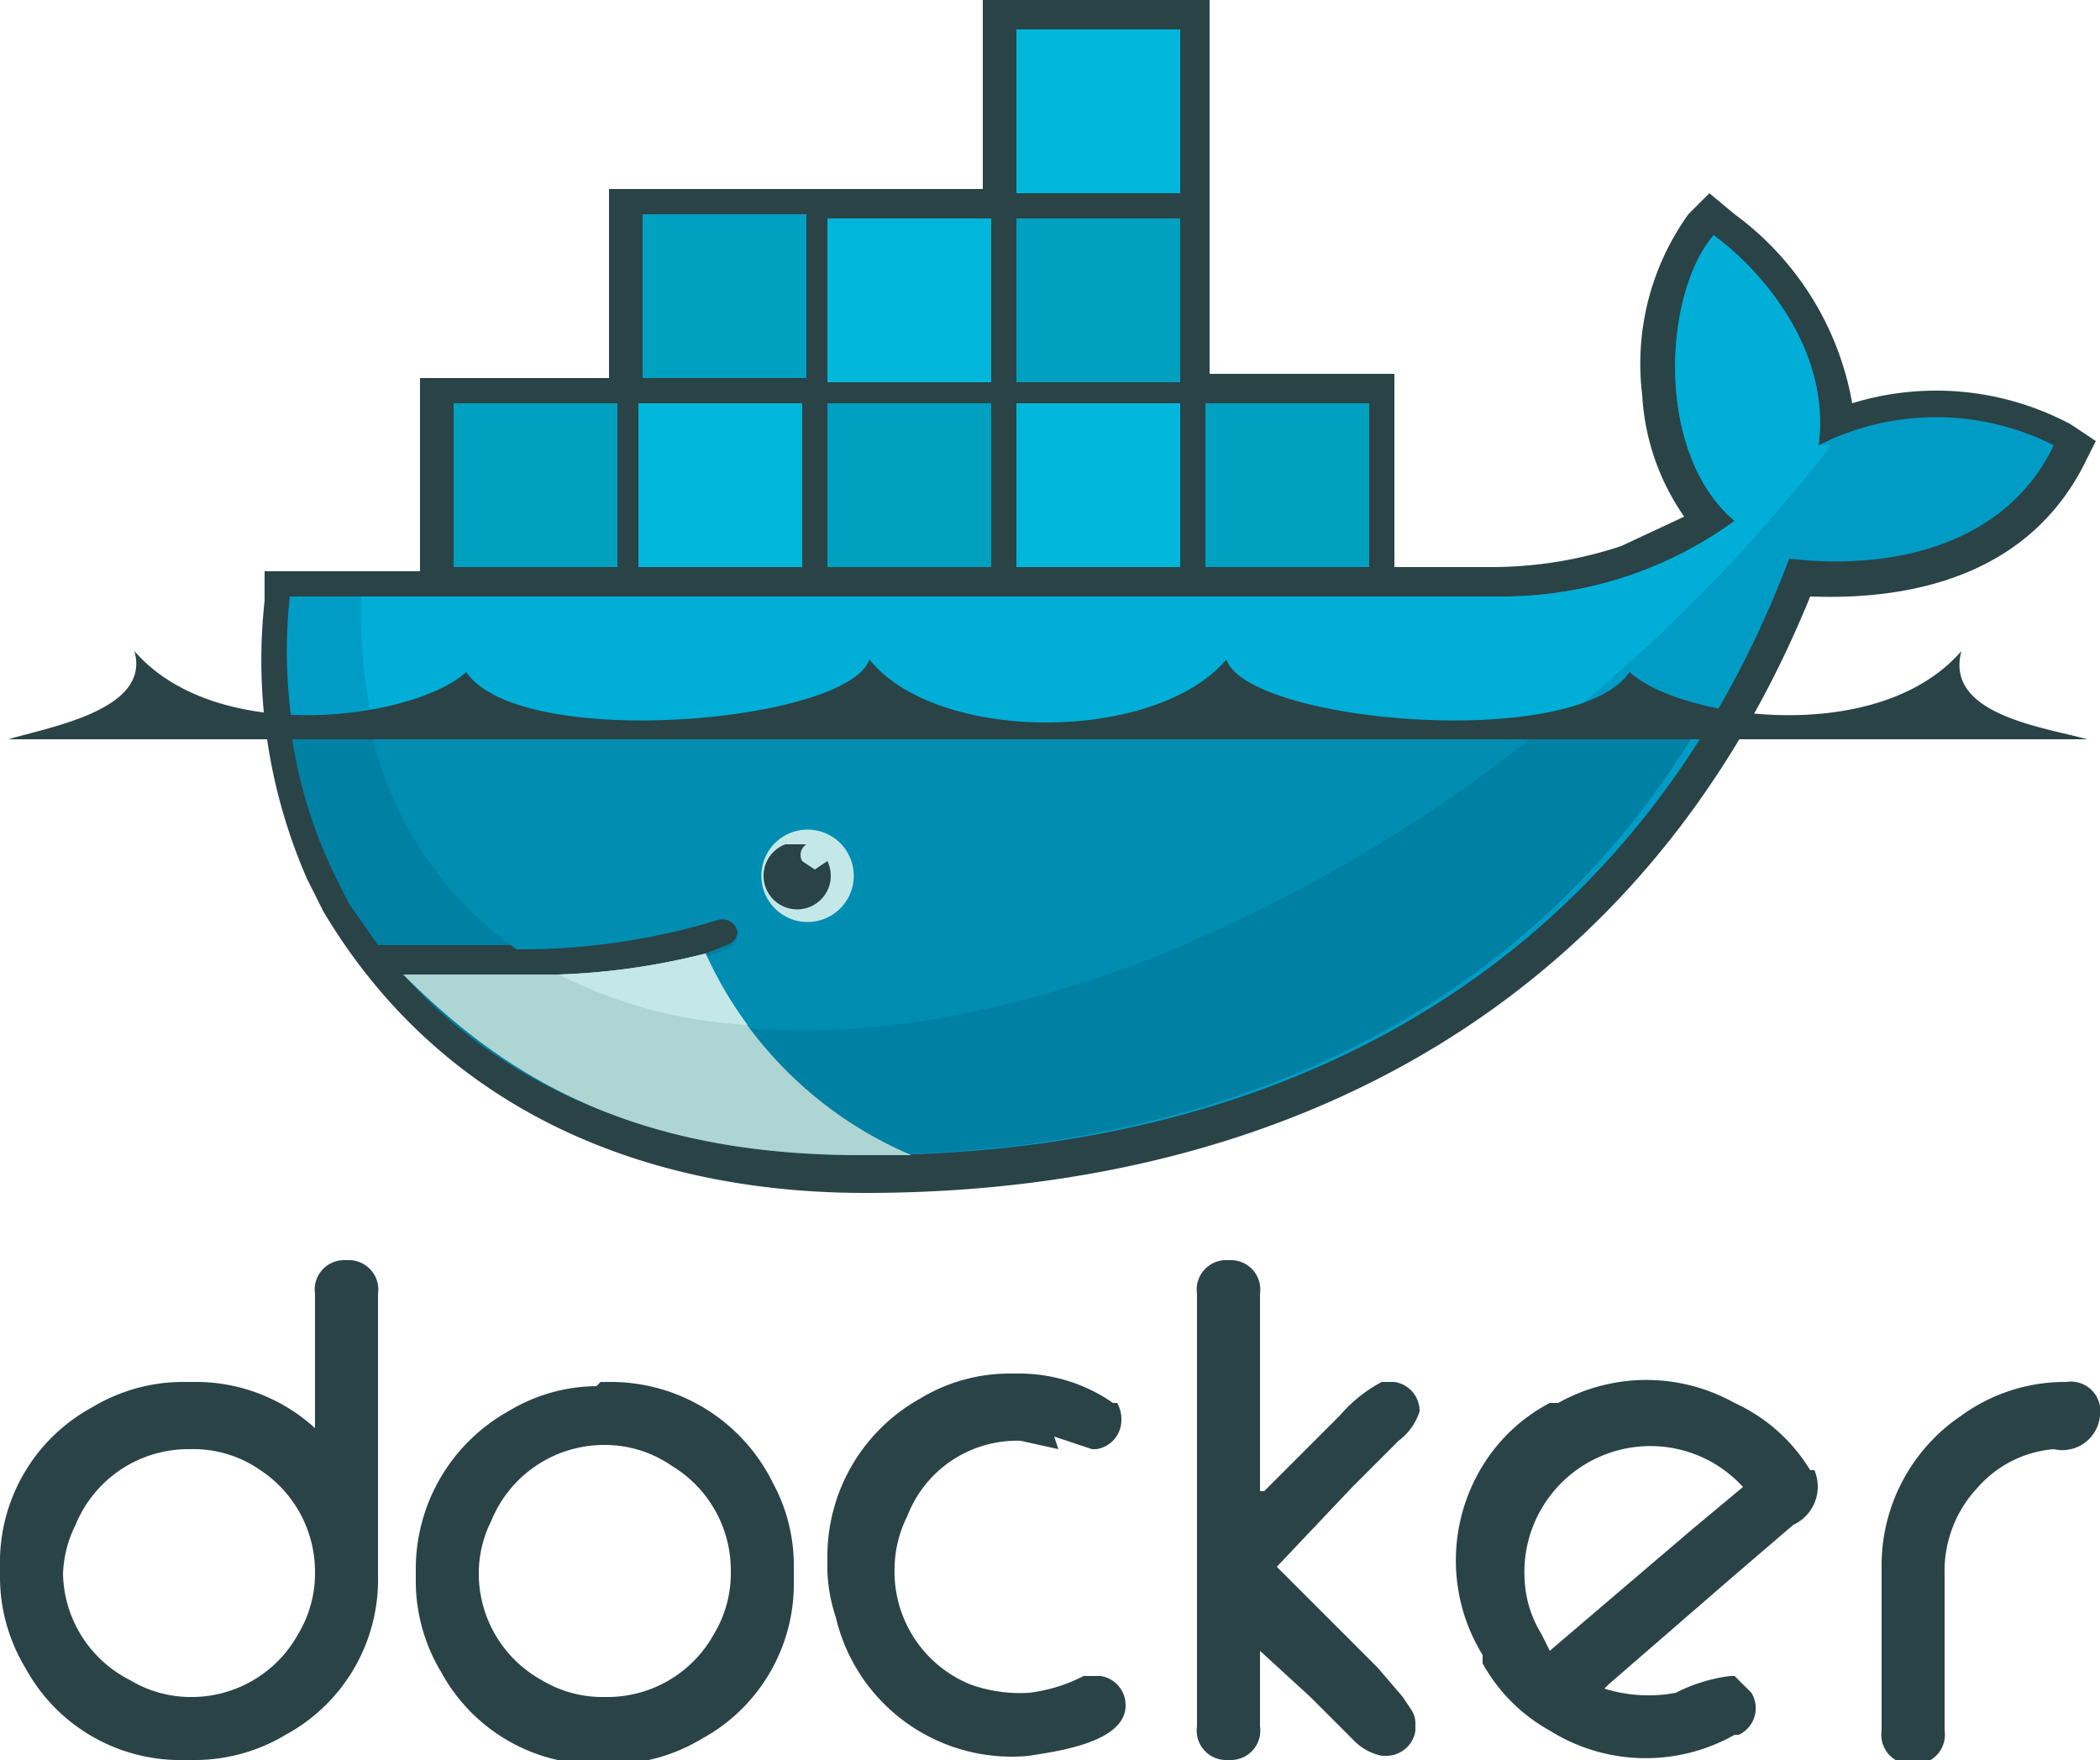 <svg id="Grid" xmlns="http://www.w3.org/2000/svg" viewBox="0 0 50 41.9"><defs><style>.cls-1{fill:#2a4347;}.cls-2{fill:#009cc6;}.cls-3{fill:#00aed7;}.cls-4{fill:#0080a3;}.cls-5{fill:#008db2;}.cls-6{fill:#00a0c0;}.cls-7{fill:#00b7db;}.cls-8{fill:#c4e8e8;}.cls-9{fill:#add5d3;}</style></defs><title>docker</title><path class="cls-1" d="M716.5,5676.4v-3.2a0.7,0.7,0,0,1,.7-0.8h0.1a0.7,0.7,0,0,1,.7.8v6.7a4.2,4.2,0,0,1-2.2,3.8,4.2,4.2,0,0,1-2.1.6h-0.3a4.2,4.2,0,0,1-3.8-2.2,4.2,4.2,0,0,1-.6-2.1v-0.3a4.2,4.2,0,0,1,2.2-3.8,4.2,4.2,0,0,1,2.1-.6h0.3a4.2,4.2,0,0,1,2.9,1.1h0Zm-6,3.4a2.9,2.9,0,0,0,1.6,2.6,2.8,2.8,0,0,0,1.4.4,2.9,2.9,0,0,0,2.6-1.5,2.8,2.8,0,0,0,.4-1.5,2.9,2.9,0,0,0-1.3-2.4,2.8,2.8,0,0,0-1.7-.5,2.9,2.9,0,0,0-2.7,1.8,2.8,2.8,0,0,0-.3,1.2h0Zm12.8-4.5h0.2a4.3,4.3,0,0,1,3.9,2.4,4.1,4.1,0,0,1,.5,2v0.3a4.2,4.2,0,0,1-2.2,3.8,4.2,4.2,0,0,1-2.1.6h-0.3a4.2,4.2,0,0,1-3.8-2.2,4.2,4.2,0,0,1-.6-2.1v-0.3a4.3,4.3,0,0,1,2.2-3.8,4.1,4.1,0,0,1,2.1-.6h0Zm-2.9,4.5a2.9,2.9,0,0,0,1.5,2.6,2.8,2.8,0,0,0,1.5.4,2.9,2.9,0,0,0,2.6-1.5,2.8,2.8,0,0,0,.4-1.5,2.9,2.9,0,0,0-1.4-2.5,2.8,2.8,0,0,0-1.6-.5,2.9,2.9,0,0,0-2.7,1.8,2.8,2.8,0,0,0-.3,1.2h0Zm13.8-2.9-0.9-.2a2.8,2.8,0,0,0-2.7,1.8,2.8,2.8,0,0,0-.3,1.2,2.9,2.9,0,0,0,1.8,2.8,3.5,3.5,0,0,0,1.4.2,3.8,3.8,0,0,0,1.3-.4h0.4a0.7,0.7,0,0,1,.6.7h0c0,0.9-1.7,1.1-2.3,1.2a4.3,4.3,0,0,1-4.6-3.3,3.9,3.9,0,0,1-.2-1.1v-0.3a4.3,4.3,0,0,1,2.2-3.8,4.1,4.1,0,0,1,2.1-.6h0.3a3.9,3.9,0,0,1,2.2.7h0.1a0.8,0.8,0,0,1,.1.4h0a0.7,0.7,0,0,1-.6.7h-0.1l-0.9-.3h0Zm4.9,1,1.8-1.8a3.4,3.4,0,0,1,1-.8h0.3a0.7,0.7,0,0,1,.6.7h0a1.4,1.4,0,0,1-.5.7l-1.1,1.1-1.8,1.9,2.4,2.4,0.6,0.7,0.2,0.3a0.6,0.6,0,0,1,.1.3v0.2h0a0.7,0.7,0,0,1-.7.6h-0.1a1.3,1.3,0,0,1-.7-0.4l-1-1-1.2-1.1v1.8a0.7,0.7,0,0,1-.7.8h-0.1a0.7,0.7,0,0,1-.7-0.8v-10.3a0.7,0.7,0,0,1,.7-0.8h0.1a0.7,0.7,0,0,1,.7.8v4.7h0Zm18.9-2.6h0.2a0.7,0.7,0,0,1,.8.8,0.9,0.9,0,0,1-1.1.8,2.7,2.7,0,0,0-1.8.9,2.9,2.9,0,0,0-.8,2.1v3.7a0.7,0.7,0,0,1-.7.8h-0.1a0.7,0.7,0,0,1-.7-0.8v-3.9a4.3,4.3,0,0,1,1.9-3.6,4.2,4.2,0,0,1,2.4-.8h0Zm-10.8,7.3a3.5,3.5,0,0,0,1.7.1,3.9,3.9,0,0,1,1.3-.4h0.1l0.4,0.4a0.7,0.7,0,0,1-.3,1h-0.1a4.3,4.3,0,0,1-4.4-.1,4.1,4.1,0,0,1-1.6-1.6v-0.2a4.3,4.3,0,0,1,.2-4.8,4.1,4.1,0,0,1,1.4-1.2h0.2a4.3,4.3,0,0,1,4.2,0,4.1,4.1,0,0,1,1.8,1.6h0.1a1,1,0,0,1-.5,1.3l-1.4,1.2-3,2.6h0Zm-1.3-.9,3.4-2.9,1.2-1a3,3,0,0,0-1.2-.8,3,3,0,0,0-4,3,2.7,2.7,0,0,0,.4,1.3Zm-8.2-30.4h4.5v4.6h2.3a9.8,9.8,0,0,0,3.1-.5l1.5-.7a5.6,5.6,0,0,1-1-2.9,6.1,6.1,0,0,1,1.1-4.3l0.5-.5,0.6,0.5a7.1,7.1,0,0,1,2.8,4.5,6.8,6.8,0,0,1,5.2.5l0.6,0.4-0.3.6c-1.3,2.5-3.9,3.2-6.5,3.1-3.9,9.6-12.3,14.2-22.5,14.2-5.3,0-10.1-2-12.9-6.7h0l-0.4-.8a13,13,0,0,1-1-6.6v-0.7H719v-4.6h4.5v-4.5h8.9v-4.5h5.4v8.9" transform="translate(-709 -5642.4)"/><path class="cls-2" d="M752.3,5653c0.3-2.3-1.4-4.2-2.5-5-1.2,1.4-1.4,5.2.5,6.8a9.4,9.4,0,0,1-5.7,1.8H715.9a12.1,12.1,0,0,0,1.2,6.7l0.3,0.6,0.7,1h3.3a16,16,0,0,0,4.8-.7,0.3,0.3,0,0,1,.2.7l-0.5.2h0a14.9,14.9,0,0,1-3.3.5h-3.8c2.4,2.7,6.1,4.3,10.8,4.3,9.9,0,18.3-4.4,22-14.2,2.6,0.3,5.2-.4,6.3-2.7a6.2,6.2,0,0,0-5.6,0" transform="translate(-709 -5642.4)"/><path class="cls-3" d="M752.3,5653c0.3-2.3-1.4-4.2-2.5-5-1.2,1.4-1.4,5.2.5,6.8a9.4,9.4,0,0,1-5.7,1.8h-27c-0.1,3.8,1.3,6.6,3.8,8.3h0a16,16,0,0,0,4.8-.7,0.3,0.3,0,0,1,.2.7l-0.5.2h0a15.7,15.7,0,0,1-3.4.6h0c3.4,1.7,8.3,1.7,13.9-.4a39,39,0,0,0,16.2-12.3h-0.2" transform="translate(-709 -5642.4)"/><path class="cls-4" d="M715.9,5659.6a11.5,11.5,0,0,0,1.1,3.7l0.3,0.6,0.7,1h3.3a16,16,0,0,0,4.8-.7,0.3,0.3,0,0,1,.2.7l-0.5.2h0a15.7,15.7,0,0,1-3.4.5h-3.8c2.4,2.7,6.1,4.3,10.8,4.3,8.5,0,15.9-3.2,20.1-10.3H715.9" transform="translate(-709 -5642.4)"/><path class="cls-5" d="M717.8,5659.6a8.6,8.6,0,0,0,3.5,5.4,16,16,0,0,0,4.8-.7,0.3,0.3,0,0,1,.2.7l-0.5.2h0a16,16,0,0,1-3.4.5c3.4,1.7,8.2,1.7,13.8-.4a36.6,36.6,0,0,0,9.6-5.6h-28" transform="translate(-709 -5642.4)"/><path class="cls-6" d="M719.8,5652h3.9v3.9h-3.9V5652Zm0.3,0.3h0.3v3.2h-0.3v-3.2Zm0.6,0H721v3.2h-0.3v-3.2h0Zm0.6,0h0.3v3.2h-0.3v-3.2Zm0.6,0h0.3v3.2h-0.3v-3.2Zm0.6,0h0.3v3.2h-0.3v-3.2h0Zm0.6,0h0.3v3.2H723v-3.2Zm1.2-4.8h3.9v3.9h-3.9v-3.9h0Zm0.3,0.3h0.3v3.2h-0.3v-3.2Zm0.6,0h0.3v3.2h-0.3v-3.2h0Zm0.6,0H726v3.2h-0.3v-3.2Zm0.6,0h0.3v3.2h-0.3v-3.2Zm0.6,0h0.3v3.2h-0.3v-3.2Zm0.6,0h0.3v3.2h-0.3v-3.2Z" transform="translate(-709 -5642.4)"/><path class="cls-7" d="M724.2,5652h3.9v3.9h-3.9V5652h0Zm0.3,0.3h0.3v3.2h-0.3v-3.2Zm0.6,0h0.3v3.2h-0.3v-3.2h0Zm0.6,0H726v3.2h-0.3v-3.2Zm0.6,0h0.3v3.2h-0.3v-3.2Zm0.6,0h0.3v3.2h-0.3v-3.2Zm0.6,0h0.3v3.2h-0.3v-3.2Z" transform="translate(-709 -5642.4)"/><path class="cls-6" d="M728.7,5652h3.9v3.9h-3.9V5652Zm0.3,0.3h0.3v3.2H729v-3.2Zm0.6,0h0.3v3.2h-0.3v-3.2Zm0.6,0h0.3v3.2h-0.3v-3.2Zm0.6,0h0.3v3.2h-0.3v-3.2Zm0.6,0h0.3v3.2h-0.3v-3.2Zm0.6,0h0.3v3.2H732v-3.2Z" transform="translate(-709 -5642.4)"/><path class="cls-7" d="M728.7,5647.6h3.9v3.9h-3.9v-3.9Zm0.3,0.3h0.3v3.2H729v-3.2Zm0.6,0h0.3v3.2h-0.3v-3.2Zm0.6,0h0.3v3.2h-0.3v-3.2Zm0.6,0h0.3v3.2h-0.3v-3.2Zm0.6,0h0.3v3.2h-0.3v-3.2Zm0.6,0h0.3v3.2H732v-3.2Zm1.2,4.1h3.9v3.9h-3.9V5652Zm0.3,0.3h0.3v3.2h-0.3v-3.2Zm0.6,0h0.3v3.2h-0.3v-3.2Zm0.6,0H735v3.2h-0.3v-3.2Zm0.6,0h0.3v3.2h-0.3v-3.2Zm0.6,0h0.3v3.2h-0.3v-3.2Zm0.6,0h0.3v3.2h-0.3v-3.2Z" transform="translate(-709 -5642.4)"/><path class="cls-6" d="M733.2,5647.6h3.9v3.9h-3.9v-3.9Zm0.3,0.3h0.3v3.2h-0.3v-3.2Zm0.6,0h0.3v3.2h-0.3v-3.2Zm0.6,0H735v3.2h-0.3v-3.2Zm0.6,0h0.3v3.2h-0.3v-3.2Zm0.6,0h0.3v3.2h-0.3v-3.2Zm0.6,0h0.3v3.2h-0.3v-3.2Z" transform="translate(-709 -5642.4)"/><path class="cls-7" d="M733.2,5643.1h3.9v3.9h-3.9v-3.9Zm0.3,0.3h0.3v3.2h-0.3v-3.2h0Zm0.6,0h0.3v3.2h-0.3v-3.2h0Zm0.6,0H735v3.2h-0.3v-3.2h0Zm0.6,0h0.3v3.2h-0.3v-3.2h0Zm0.6,0h0.3v3.2h-0.3v-3.2h0Zm0.6,0h0.3v3.2h-0.3v-3.2h0Z" transform="translate(-709 -5642.4)"/><path class="cls-6" d="M737.7,5652h3.9v3.9h-3.9V5652Zm0.3,0.3h0.3v3.2H738v-3.2h0Zm0.6,0h0.3v3.2h-0.3v-3.2h0Zm0.6,0h0.3v3.2h-0.3v-3.2Zm0.6,0h0.3v3.2h-0.3v-3.2Zm0.6,0h0.3v3.2h-0.3v-3.2Zm0.6,0h0.3v3.2h-0.3v-3.2Z" transform="translate(-709 -5642.4)"/><path class="cls-8" d="M727.9,5662.2a1.1,1.1,0,1,1,0,2.1h0a1.1,1.1,0,0,1,0-2.1" transform="translate(-709 -5642.4)"/><path class="cls-1" d="M727.9,5662.5h0.3a0.3,0.3,0,0,0-.1.4l0.3,0.2,0.3-.2a0.8,0.8,0,1,1-1-.4h0.3M709,5660h49.7c-1.1-.3-3.4-0.6-3-2.1-2,2.3-6.7,1.6-7.9.5-1.3,1.9-9.1,1.2-9.6-.3-1.7,2-6.9,2-8.5,0-0.5,1.5-8.3,2.2-9.6.3-1.2,1.1-5.9,1.8-7.9-.5,0.4,1.4-2,1.8-3,2.1" transform="translate(-709 -5642.4)"/><path class="cls-9" d="M730.7,5669.9a9.4,9.4,0,0,1-4.9-4.8,16.4,16.4,0,0,1-3.5.5h-3.7c2.4,2.4,5.4,4.3,10.9,4.3h1.2" transform="translate(-709 -5642.4)"/><path class="cls-8" d="M726.8,5666.8a9.3,9.3,0,0,1-1-1.7,16.4,16.4,0,0,1-3.5.5,11.3,11.3,0,0,0,4.5,1.2" transform="translate(-709 -5642.4)"/></svg>